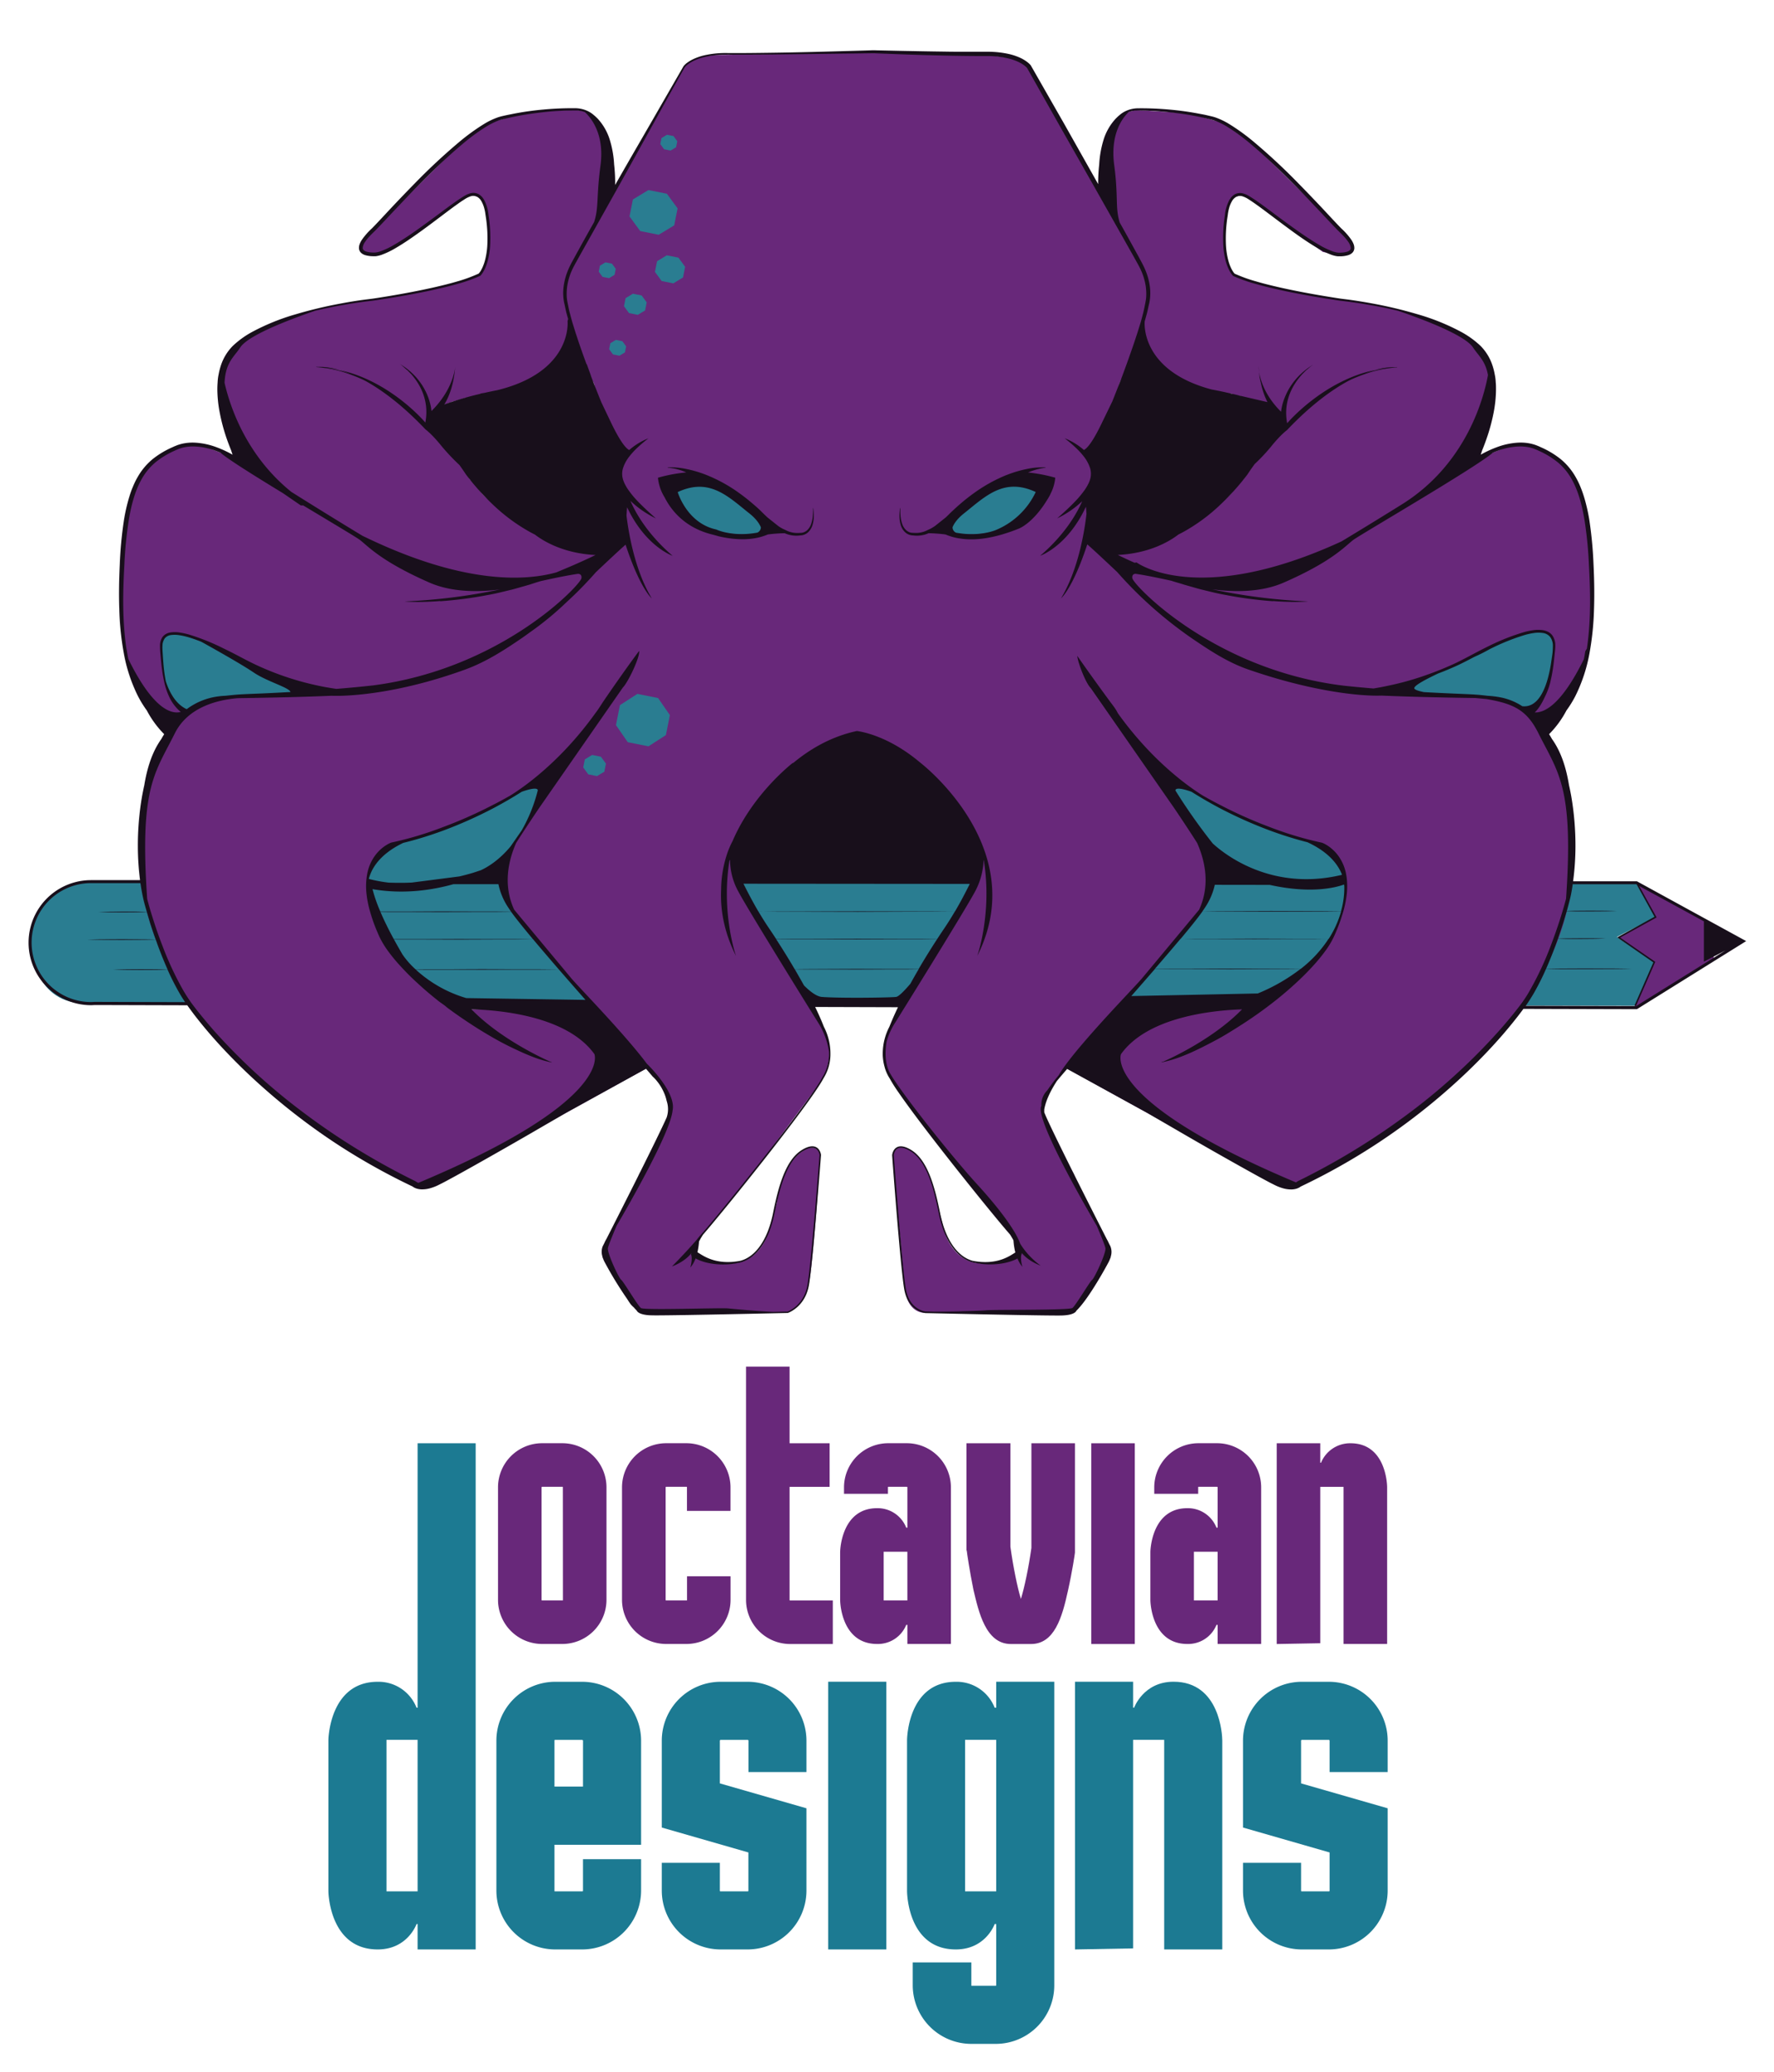 <svg id="color" xmlns="http://www.w3.org/2000/svg" viewBox="0 0 1156.66 1349.92"><defs><style>.cls-1{fill:#2a7d91;}.cls-2{fill:#68287a;}.cls-3{fill:#1c7a92;}.cls-4{fill:#180f1b;}</style></defs><path class="cls-1" d="M1067.05,575.23,55.29,574.66s-32.69,3.79-35.65,39.53c0,0,1.38,39.07,34.38,39.37l1012.12,1.79,12.44-28.47-24.34-16.43,25.17-12.88Z"/><path class="cls-2" d="M1006.57,478.92c17.09-17.78,32.15-36.47,31.56-99S1024,308.54,1024,308.54s-10.61-11-19.33-15.35c-8.27-4.1-20.29-2.56-20.29-2.56l-22.07,8.46c11.65-35.65,16.64-51.88-2.5-74.85s-94.6-30-110.25-32.72-38.86-9.61-38.86-9.61l-6.92-3.33c-11.57-15.7-1.57-49.2-1.57-49.2l8-2.66,25.3,17.8,27,19.64,12.65,2.43,6-2.61V159l-10.17-11.82L817.33,94.15,797.06,80l-22-6.21-34.43-2.1-6,1.5-7.92,6.24L722.05,87l-5.46,37L672,45.8l-6.69-6.1c-14.93-6.82-103.94-5.61-103.94-5.61v.44l-5.83.09v-.53s-59.38,1.32-89.25,1.72c-.42-.41-2.15.37-3,.4-11.86.34-17.15,7.68-17.15,7.68L427.92,76l-.55,1-17.24,30.18-9.77,16.78-5.45-37-4.59-8.63-7.84-5.53-7.11-1.22-13,.39L339.92,74l-20,5.91-20.27,14.2L246,147.22,235.86,159V164l6,2.61,12.63-3.43,27-18.64,25.3-17.8,8,2.66s10,33.5-1.57,49.2l-6.93,3.33s-23.21,6.88-38.86,9.61-91.11,9.75-110.25,32.72-14.14,39.2-2.49,74.85l-22.07-8.46s-12.26-2-20.29,2.56c-8.2,4.62-18.92,14.28-18.92,14.28s-14,10-14.55,72.48,14.48,81.19,31.56,99c0,0-25,18.37-18.06,95.14,7.6,83.6,105.78,169.8,179.55,198.79,0,0,9.92-.48,24.58-8s125-68.89,125-68.89l10.21,11.11,5.23,11.28s2.95,8.09-4,18.93-37.05,73.06-37.05,73.06-5,4.79,1.17,13S415.53,854,415.53,854l15.32,1.45,77.87-.1s14.31,1.22,18.43-17.72c3.47-15.93,7.58-84.73,7.58-84.73s-1.33-10.08-12.48-2.1c-12.63,9-15.92,33.32-15.92,33.32L501,802.74s-7.13,28.42-36.88,18.33L453,817.77l-.69-6.08,40.89-50.39,41.57-55.77s10.95-15.6,3.34-32.78-57.43-100.1-57.43-100.1-7.5-13.34-3.5-20.82,38-66.58,78.42-69.55V482a43,43,0,0,1,5.83-.22v.53c40.39,3,74.43,62.08,78.43,69.55s-3.51,20.82-3.51,20.82-49.82,82.92-57.43,100.1,3.34,32.78,3.34,32.78l41.57,55.77,40.9,50.39-.7,6.08-11.17,3.3c-29.74,10.09-36.88-18.33-36.88-18.33l-4.89-18.63s-4-25.05-15.89-33.6c-11.18-8.06-12.94,2.43-12.94,2.43s5.94,71.2,7.89,87.39,13.44,15.06,13.44,15.06l82.56.1L701.43,854S713.8,831.59,720,823.36s1.18-13,1.18-13-30.07-62.22-37.06-73.06-3.75-20.7-3.75-20.7l14.34-21s111.12,61.72,125.78,69.24,24.58,8,24.58,8c96.91-47.82,173.3-122,179.55-198.79S1006.57,478.92,1006.57,478.92ZM381.67,656.1a47.93,47.93,0,0,1-5.67.77,5.92,5.92,0,0,1-.84,0,99.31,99.31,0,0,1-14.82-.43,164,164,0,0,0-21.49-.53c-14.91.68-30.38,3.06-45.23.63a3.47,3.47,0,0,1-2.63-2.77c-5.23-2.32-9.84-5.91-14.17-9.61a3.28,3.28,0,0,1-1.06-2.13c-1.15-.84-2.3-1.68-3.4-2.58a110.52,110.52,0,0,1-17-17.35c-10.09-12.86-15.81-28.36-15.41-45,.07-3.12,1.82-4.1,4-3.23,3.48-.48,6.48.45,9.9,1,5.61,1,11.4.67,17.07.35,12.77-.74,25.2-1.85,38-2,5.14-4,16.53-2.9,17.78,5.88,1.81,1.12,2.31,4.41,2.95,7.18C331.2,593.8,340.41,602,345.06,608l.47.63c1.68.07,2.52,1.61,3.69,3.41,1.37,2.1,3.5,3.52,4.61,5.8.94.64,3.15,2,3.64,3.34,1.69,4.5,5.27,8.48,8.56,11.88,4.51,4.66,8.86,9.48,13.52,14a5.88,5.88,0,0,1,1.17,1.61C384.7,648.94,386.1,655.21,381.67,656.1Zm25.22-316.58a15.45,15.45,0,0,0,.61,1.73,5,5,0,0,1,.25,1.8,1.19,1.19,0,0,1-.33.85,14.74,14.74,0,0,1,1,3.57,1.29,1.29,0,0,1-1.28,1.27.79.79,0,0,1-.22-.05,8.59,8.59,0,0,1-2.55,5.4c-2.45,2.38-5.89,3.67-9.13,4.49-6.09,1.56-13.6,2.38-19.74.53-3.69-1.12-7-3.39-10.32-5.52a3.86,3.86,0,0,1-4.42-.44c-.95-.79-1.93-1.52-2.94-2.22a1.52,1.52,0,0,1-.78-.13c-2.48-1.16-4.85-2.56-7.34-3.71a57.76,57.76,0,0,1-7.13-3.77,1.24,1.24,0,0,1-.59-1.06c-1.87-1-3.71-2-5.5-3.08A53.66,53.66,0,0,1,325.63,330a8,8,0,0,1-3.2-2.08,1.28,1.28,0,0,1-.15-.25,3.32,3.32,0,0,1-1.55-.49A32.65,32.65,0,0,1,311.05,317c-.73-1.12-1.42-2.26-2.11-3.39a4,4,0,0,1-3.34-2.74c-.05-.15-.08-.22-.09-.25v0l-.42-.85c-.28-.52-.58-1-.9-1.52s-.74-1.12-1.14-1.67l-.61-.83-.2-.25c-1.65-2.12-3.49-4.14-4.94-6.41-1.21-1.89-2.21-3.91-3.35-5.84l-.11-.16a3.93,3.93,0,0,1-1.93-1,27.35,27.35,0,0,1-4.17-5.45,8.78,8.78,0,0,1-1.63-1.7c-.66-.75-1.61-1.23-2.05-2.18a1.72,1.72,0,0,1-.15-.57,10.1,10.1,0,0,1-2.64-3l-.21,0a1.31,1.31,0,0,1-1.27-1.27,11.29,11.29,0,0,1,.45-4,6,6,0,0,1,1.75-3.16c.95-.74,1.47-1.92,2.29-2.79a15.83,15.83,0,0,1,1.32-1.27c.18-.16.37-.31.55-.48l.22-.23s.09-.19.05-.06a1.43,1.43,0,0,1,.13-.28,1.39,1.39,0,0,1,.17-.67,1.35,1.35,0,0,1,.76-.59c.67-.17,1.36-.27,2-.5a2.7,2.7,0,0,0,.44-.24l0,0a1.25,1.25,0,0,1,.73-.26,17.27,17.27,0,0,1,3.06-1.05,1.28,1.28,0,0,1,.58-.38c1.47-.45,3-.85,4.45-1.23s2.95-.92,4.43-1.35a17.4,17.4,0,0,1,2-.36c.8-.13,1.57-.41,2.36-.58s1.3-.24,2-.31a3.32,3.32,0,0,0,1.49-.41,1,1,0,0,1,1.16-.1,3.67,3.67,0,0,1,1.73-1.09,4.06,4.06,0,0,1,2.21.06l.06,0c3.7-.8,7.46-1.21,11.2-1.79,5-1.15,10.09-1.94,15.18-2.65,12.11-1.69,24.4-3,35.88-7.47a3.24,3.24,0,0,1,2.79.32,5.11,5.11,0,0,1,1.71-.17,2.48,2.48,0,0,1,1.65,1.09,11.09,11.09,0,0,0,.81,1.21,16.05,16.05,0,0,1,1.24,1.49,10,10,0,0,1,1.2,3.67c.26,1.29.38,2.61.65,3.9a4,4,0,0,1,.24.64c0,.16.1.3.14.46a3.89,3.89,0,0,1,.34.36,13.14,13.14,0,0,1,1.92,4.84c.09.45.17.91.24,1.36,1.84,4,4,7.8,5.47,11.93,2.29,6.47,6.13,12.17,8.51,18.61a1.84,1.84,0,0,1,.05.25,3.56,3.56,0,0,1-.6,4.31,8.06,8.06,0,0,0-.58,2.57,31,31,0,0,0,.25,5.53,46.51,46.51,0,0,0,2.3,10.15,27,27,0,0,1,1.42,13c-.32,2.3,0,4.69-.84,6.85a12.6,12.6,0,0,0-.54,2C406.81,339.21,406.84,339.36,406.89,339.52Zm305.7,14.57c-3.08-3-2.83-7-2.36-11a12,12,0,0,0-.58-6c-.8-2.16-.08-5.62-.41-7.93a22.72,22.72,0,0,1,1-11.93,47.69,47.69,0,0,0,2.3-10.15,31,31,0,0,0,.25-5.53,8,8,0,0,0-.59-2.57,3.58,3.58,0,0,1-.6-4.31,1.83,1.83,0,0,1,.06-.25c2.37-6.44,6.22-12.14,8.51-18.61,1.46-4.13,3.63-8,5.47-11.93.06-.45.14-.91.24-1.36a12.81,12.81,0,0,1,1.92-4.84,3.89,3.89,0,0,1,.34-.36c0-.16.1-.3.14-.46.29-1.11-.18-2.51.59-2.93.67-3.06,1.8-7.08,4.07-9.41.28-.3,2-.86,2.18-.07,1-.92,2.19-.23,3.44.26,11.48,4.5,23.77,5.78,35.89,7.47,6.13.85,12.37,1.53,18.36,3.12,2.28.61,4.41.26,6.69.82.21-.19.44,1,.67.84a3.89,3.89,0,0,1,2.93-.38,3.8,3.8,0,0,1,1.86,1.23l0-.05c.24.3.79-.21,1.08,0,.63.09,1.31.1,1.94.19,1,.05,1.74.67,2.73.91l.67.1a2.69,2.69,0,0,1,.85.3c2.07.61,3.06.5,5.69,1.32s6,1.56,8.75,2.93h.18a1.27,1.27,0,0,1,.79.28l.47.12a4.35,4.35,0,0,1,.76.28l.29.1a1.34,1.34,0,0,1,.76.58s0,.05,0,.07l.14.1a26.15,26.15,0,0,1,2.58,3.16,33.15,33.15,0,0,0,2.56,3.12,4.41,4.41,0,0,1,1.29,1.77,17.09,17.09,0,0,1,.35,1.87,5.12,5.12,0,0,1,.05,1.87,1.23,1.23,0,0,1,.09,1.72.82.82,0,0,1-.05.17,1.32,1.32,0,0,1-1.48.92l-.06.08a.64.64,0,0,0,0,.07,20.35,20.35,0,0,1-3,3.45c-1.15,1.1-2.12,2.36-3.2,3.53l-.1.07a26.08,26.08,0,0,1-4,5.2,4.11,4.11,0,0,1-1.07.72l-.12.26a2.83,2.83,0,0,1-.32.45l-.18.17a3.79,3.79,0,0,1-.45.34c-.16.1-.32.18-.49.27-.91,1.61-1.76,3.25-2.76,4.8-1.45,2.27-3.28,4.29-4.94,6.41l-.2.25-.61.83c-.39.55-.78,1.1-1.14,1.67s-.62,1-.89,1.52c-.15.28-.29.57-.42.85l0,0s0,.1-.09.25a4,4,0,0,1-3.33,2.74c-.69,1.13-1.39,2.27-2.11,3.39a32.76,32.76,0,0,1-9.68,10.17,3.47,3.47,0,0,1-2.68.41c-3.89,4.34-8,8.45-13.07,11.57-1,.6-2,1.17-2.94,1.72a1.11,1.11,0,0,1-.19,1.49c-1.64,1.52-3.61,1.54-5.57,2.35s-3.59,2.18-5.54,3a30.14,30.14,0,0,0-3,1.34,29.32,29.32,0,0,1-2.8,1.55,11.34,11.34,0,0,1-1.64.56c-.88.62-1.74,1.27-2.58,2a3.85,3.85,0,0,1-4.41.44c-3.3,2.13-6.63,4.4-10.33,5.52-6.13,1.85-13.64,1-19.73-.53C718.49,357.76,715,356.47,712.59,354.09Zm149,268.06a110.08,110.08,0,0,1-17,17.35c-1.1.9-2.24,1.74-3.4,2.58a3.28,3.28,0,0,1-1.06,2.13c-4.33,3.7-8.93,7.29-14.16,9.61-.32,1.33-1.4,1.23-2.77,1.45-14.84,2.43-30.19,1.37-45.1.69a164,164,0,0,0-21.49.53c-5,.43-9.91-.42-14.83-.73a5.92,5.92,0,0,1-.84,0c-1.9-.15-3.77.77-5.66.39-4.42-.89-3-7.16,1-7.4a5.88,5.88,0,0,1,1.17-1.61c4.67-4.52,9-9.34,13.53-14,3.29-3.4,7.17-7.7,8.86-12.2.49-1.3,3.39-2.59,4.33-3.23a45.55,45.55,0,0,1,3.61-5.59c1.17-1.8,3-4.62,4.64-4.69l.46-.63c4.66-6,12.92-13,14.49-20.4.65-2.77,1.29-7.4,3.1-8.51,1.25-8.79,12.49-8.52,17.64-4.55,12.78.17,25.21,1.28,38,2,5.68.32,11.47.61,17.07-.35,3.43-.58,6.43-1.51,9.91-1,2.22-.87,4.6-.47,4.67,2.65C878.07,593.22,871.73,609.29,861.63,622.15Z"/><polygon class="cls-2" points="1067.05 575.23 1117.32 602.7 1117.32 625.21 1065 657.31 1078.58 626.88 1055.41 610.77 1079.41 597.57 1067.05 575.23"/><path class="cls-2" d="M395.43,969v73.51a28.78,28.78,0,0,1-28.64,28.65H353.35a28.77,28.77,0,0,1-28.64-28.65V969a28.77,28.77,0,0,1,28.64-28.64h13.44A28.77,28.77,0,0,1,395.43,969ZM367,969a.24.24,0,0,0-.25-.25H353.35l-.25.25v73.51a.25.25,0,0,0,.25.26h13.44c.25,0,.25,0,.25-.26Z"/><path class="cls-2" d="M476.29,969v15.46H447.9V969a.25.25,0,0,0-.26-.25H434.21L434,969v73.51a.25.25,0,0,0,.25.26h13.43c.26,0,.26,0,.26-.26v-15.46h28.39v15.46a28.78,28.78,0,0,1-28.65,28.65H434.21a28.78,28.78,0,0,1-28.65-28.65V969a28.77,28.77,0,0,1,28.65-28.64h13.43A28.77,28.77,0,0,1,476.29,969Z"/><path class="cls-2" d="M515.07,1042.8H543v28.39H515.07a28.78,28.78,0,0,1-28.65-28.65V890.45h28.39v49.94h26.11v28.39H514.81v73.76A.25.25,0,0,0,515.07,1042.8Z"/><path class="cls-2" d="M620,969v102.16H591.62v-12.42h-.76a19.9,19.9,0,0,1-19,12.42c-22.82,0-24.08-26.11-24.08-28.65v-31.18c0-2.28,1.26-28.64,24.08-28.64a20,20,0,0,1,19,12.67h.76V969l-.25-.25H579.2a.24.24,0,0,0-.25.25v4.31H550.3V969a28.83,28.83,0,0,1,28.9-28.64h12.17A28.77,28.77,0,0,1,620,969Zm-28.39,42.08H576.16v31.69h15.46Z"/><path class="cls-2" d="M672.48,940.39h28.39v71.23c0,.5-1.77,12.42-4.56,24.84-3.8,17.49-8.87,34.73-24.08,34.73H659.05c-16.48,0-21-21.3-24.34-35.24-2.53-12.42-4.31-24.59-4.31-25.09l-.25-1V940.39h28.64v67.42c1.78,12.93,4.57,26.62,6.85,34,2.28-7.35,5.07-20.53,6.84-33.21Z"/><path class="cls-2" d="M711.51,940.39H739.9v130.8H711.51Z"/><path class="cls-2" d="M822.29,969v102.16H793.9v-12.42h-.76a19.9,19.9,0,0,1-19,12.42c-22.81,0-24.08-26.11-24.08-28.65v-31.18c0-2.28,1.27-28.64,24.08-28.64a20,20,0,0,1,19,12.67h.76V969l-.26-.25H781.48a.25.25,0,0,0-.26.25v4.31H752.58V969a28.82,28.82,0,0,1,28.9-28.64h12.16A28.77,28.77,0,0,1,822.29,969Zm-28.39,42.08H778.43v31.69H793.9Z"/><path class="cls-2" d="M904.42,969v102.16H876V968.78H860.82v101.9l-28.39.51V940.39h28.39v12.67h.5a20.49,20.49,0,0,1,19.27-12.67C903.4,940.39,904.42,966.75,904.42,969Z"/><polyline class="cls-2" points="855.37 767.26 843.55 772.97 833.16 771.74 700.5 695.33"/><path class="cls-1" d="M221.76,450.43s-37.35-7.59-52.52-14.43-42.13-22.42-58.71-23.64c0,0-5.43,2.65-5.13,10.69s1.63,19.64,4,26.11,4.31,12.73,11.45,16.15l10.87-6.84s14.58-4.92,36.16-4.77S221.76,450.43,221.76,450.43Z"/><path class="cls-1" d="M355,518.9l-23.52,35.46L320,572.31l-33.79,3.26s-37.53,5-46.8-.73c0,0,1.88-21.24,17.24-25.16,10.57-2.7,62.41-17.24,102.68-49.14Z"/><path class="cls-1" d="M895.91,449.23s37.66-8.35,53.16-15.2,32.13-21.78,56-22.71c0,0,8.66,2.17,8.35,10.21s-1.15,18.26-3.59,24.73-5.13,14.78-12.43,18.21L987.05,458s-14.83-5.49-36.86-5.34S895.91,449.23,895.91,449.23Z"/><path class="cls-1" d="M761.47,518.9,785,554.36l11.54,17.95,33.78,3.26s38.1,2.76,47.37-2.93c0,0-3.44-19.34-16.07-22.75-10.53-2.84-64.14-17.45-104.41-49.35Z"/><path class="cls-1" d="M434.25,314.89s14.11,41.34,64.43,31.84l4.94-3.63S470.36,305.62,434.25,314.89Z"/><path class="cls-1" d="M682.94,314.89s-14.12,41.34-64.44,31.84l-4.94-3.63S646.82,305.62,682.94,314.89Z"/><polygon class="cls-1" points="434.82 126.25 422.76 123.84 412.66 129.96 410.45 141.03 417.43 150.55 429.49 152.96 439.59 146.84 441.8 135.77 434.82 126.25"/><polygon class="cls-1" points="442.33 167.87 434.75 166.36 428.42 170.2 427.03 177.15 431.41 183.13 438.98 184.64 445.32 180.8 446.71 173.85 442.33 167.87"/><polygon class="cls-1" points="391.79 493.05 386.08 491.91 381.3 494.8 380.26 500.04 383.56 504.55 389.26 505.68 394.04 502.79 395.08 497.55 391.79 493.05"/><polygon class="cls-1" points="418.36 192.52 412.65 191.38 407.88 194.27 406.84 199.51 410.13 204.01 415.84 205.15 420.62 202.26 421.66 197.02 418.36 192.52"/><polygon class="cls-1" points="429.06 454.81 415.58 452.12 404.21 459.44 401.61 472.47 409.3 483.59 422.79 486.28 434.16 478.97 436.76 465.93 429.06 454.81"/><polygon class="cls-1" points="399 171.79 394.74 170.94 391.17 173.11 390.39 177.02 392.85 180.39 397.12 181.24 400.69 179.08 401.47 175.16 399 171.79"/><polygon class="cls-1" points="439.14 88.66 434.87 87.81 431.3 89.97 430.52 93.88 432.99 97.25 437.25 98.1 440.82 95.94 441.6 92.03 439.14 88.66"/><polygon class="cls-1" points="405.79 222.32 401.52 221.47 397.95 223.64 397.17 227.55 399.64 230.92 403.9 231.77 407.47 229.6 408.25 225.69 405.79 222.32"/><path class="cls-3" d="M272.27,940.39h37.87V1270.2H272.27v-16.57h-.68s-5.74,16.57-25.35,16.57c-30.43,0-32.12-34.82-32.12-38.2v-98c0-3,1.69-38.2,32.12-38.2a26.61,26.61,0,0,1,25.35,16.9h.68Zm0,193.23H252v98.72h20.28Z"/><path class="cls-3" d="M418,1134v68H361.52V1232c0,.34,0,.34.33.34h17.58c.34,0,.68,0,.68-.34v-20.62H418V1232a38.46,38.46,0,0,1-38.55,38.2H361.85a38.38,38.38,0,0,1-38.2-38.2v-98a38.38,38.38,0,0,1,38.2-38.2h17.58A38.46,38.46,0,0,1,418,1134Zm-37.87,0a1.19,1.19,0,0,0-.68-.34H361.85a.33.33,0,0,0-.33.34v30.09h18.59Z"/><path class="cls-3" d="M525.81,1134v20.62H488V1134l-.34-.34H469.69l-.34.34V1162l56.46,16.23V1232a38.38,38.38,0,0,1-38.2,38.2H469.69a38.38,38.38,0,0,1-38.2-38.2v-18.26h37.86V1232a.33.33,0,0,0,.34.34h17.92a.33.33,0,0,0,.34-.34v-25l-56.46-16.23V1134a38.38,38.38,0,0,1,38.2-38.2h17.92A38.38,38.38,0,0,1,525.81,1134Z"/><path class="cls-3" d="M540,1095.76h37.87V1270.2H540Z"/><path class="cls-3" d="M649.53,1095.76H687.4v197.77a38.16,38.16,0,0,1-38.2,38.2H633.64a38.23,38.23,0,0,1-38.53-38.2v-14.88h38.2v14.88c0,.34,0,.34.33.34H649.2a.33.33,0,0,0,.33-.34v-39.9h-1s-5.75,16.57-25.35,16.57c-30.43,0-31.78-34.82-31.78-38.2v-98c0-3,1.35-38.2,31.78-38.2a26.62,26.62,0,0,1,25.35,16.9h1Zm0,37.86H629.25v98.72h20.28Z"/><path class="cls-3" d="M796.93,1134V1270.2H759.06V1133.62H738.78v135.9l-37.86.68V1095.76h37.86v16.9h.68s6.08-16.9,25.69-16.9C795.58,1095.76,796.93,1130.92,796.93,1134Z"/><path class="cls-3" d="M904.77,1134v20.62H866.9V1134l-.33-.34H848.65l-.34.34V1162l56.46,16.23V1232a38.38,38.38,0,0,1-38.2,38.2H848.65a38.38,38.38,0,0,1-38.2-38.2v-18.26h37.86V1232a.33.33,0,0,0,.34.34h17.92a.33.33,0,0,0,.33-.34v-25l-56.45-16.23V1134a38.38,38.38,0,0,1,38.2-38.2h17.92A38.38,38.38,0,0,1,904.77,1134Z"/><polygon class="cls-4" points="473.46 558.23 473.46 558.23 473.46 558.23 473.46 558.23"/><path class="cls-4" d="M530.08,331.1a44.5,44.5,0,0,1-.15,5.3,21.48,21.48,0,0,1-1.09,5.08,9.63,9.63,0,0,1-2.71,4.13,7.39,7.39,0,0,1-2.06,1.21,5.87,5.87,0,0,1-2.24.38h-.19a16.64,16.64,0,0,1-8.17-1.21l-3.4-1.61c-.89-.5-1.76-1-2.61-1.61l-7-5.57c-1.49-1.36-2.92-2.77-4.37-4.22s-3.06-2.86-4.65-4.21a124,124,0,0,0-9.81-7.74,99.22,99.22,0,0,0-21.92-11.9,78.11,78.11,0,0,0-12-3.5,50.16,50.16,0,0,0-12.4-1.11l0,.2a36.84,36.84,0,0,1,12.16,3.09,99.64,99.64,0,0,0-18.49,3.47,29.91,29.91,0,0,0,4.38,12.82c4.58,9,13.75,20.12,31.74,24.35,1.29.36,2.57.73,3.86,1.07a71.43,71.43,0,0,0,13.11,1.79,46.9,46.9,0,0,0,13.19-1.25,40.88,40.88,0,0,0,5.37-1.82,97.26,97.26,0,0,1,11-.81,18.8,18.8,0,0,0,10.19,1.43h-.18a7.47,7.47,0,0,0,2.95-.59,7.87,7.87,0,0,0,2.45-1.6,10.87,10.87,0,0,0,2.8-4.86,19.1,19.1,0,0,0,.74-5.39,35.28,35.28,0,0,0-.36-5.35Zm-36.3,15.95C477.35,350.06,467,345,467,345c-19.17-4.07-25.13-24.37-25.13-24.37,20.43-9.52,32.5,2.52,46.21,13.49h0l.2.14,1.21,1c1.88,1.57,5.12,4.66,6.61,8.34A3.86,3.86,0,0,1,493.78,347.05Z"/><path class="cls-4" d="M685.38,320.87l.06-.11,0,0a28.55,28.55,0,0,0,2.6-9.49,100.77,100.77,0,0,0-17.76-3.41,44.7,44.7,0,0,1,11.44-3.15,60.63,60.63,0,0,0-6.08.32,39.9,39.9,0,0,1,6.08-.32l0-.2a50.16,50.16,0,0,0-12.4,1.11,77.78,77.78,0,0,0-12,3.5l-1,.38c-.51.19-.79.31-.79.31h0A101,101,0,0,0,635.43,321a124,124,0,0,0-9.81,7.74c-1.59,1.35-3.11,2.79-4.65,4.21s-2.88,2.86-4.37,4.22l-7,5.57c-.85.57-1.72,1.11-2.61,1.61l-3.4,1.61a16.67,16.67,0,0,1-8.17,1.21h-.19a5.92,5.92,0,0,1-2.25-.38,7.48,7.48,0,0,1-2-1.21,9.54,9.54,0,0,1-2.71-4.13,21,21,0,0,1-1.09-5.08,42.49,42.49,0,0,1-.15-5.3h-.2a35.28,35.28,0,0,0-.37,5.35,19.11,19.11,0,0,0,.75,5.39,10.69,10.69,0,0,0,2.8,4.86,7.82,7.82,0,0,0,2.44,1.6,7.52,7.52,0,0,0,3,.59h-.18a18.8,18.8,0,0,0,10.19-1.43,97.26,97.26,0,0,1,11,.81,40.75,40.75,0,0,0,5.36,1.82,41.29,41.29,0,0,0,4.49.86c8.08,1.24,20.4.6,38-6.51,0,0,9.18-3.34,18.7-19.12A33.13,33.13,0,0,0,685.38,320.87ZM650.12,345s-10.37,5.09-26.8,2.08a3.86,3.86,0,0,1-2.26-3.53c1.48-3.68,4.73-6.77,6.6-8.34l1.22-1,.2-.14h0c13.72-11,25.79-23,46.22-13.49A49.7,49.7,0,0,1,650.12,345Z"/><path class="cls-4" d="M1012.48,420.61l-.3,4.22C1012.42,422.24,1012.48,420.61,1012.48,420.61Z"/><path class="cls-4" d="M296.76,239.22c.06-.54.07-.84.07-.84C296.81,238.66,296.78,238.93,296.76,239.22Z"/><path class="cls-4" d="M821,242.37c-.14-1.2-.26-2.42-.36-3.71A22.05,22.05,0,0,0,821,242.37Z"/><path class="cls-4" d="M1067.3,574.23l-41.42,0h0a1.3,1.3,0,0,0-.21,0,174,174,0,0,0,1.54-22.45,189.74,189.74,0,0,0-2.77-33.14c-.43-2.36-.91-4.72-1.44-7.06-1.76-10.76-4.9-21.31-11-29.93l-.12-.16c-.59-1.06-1.21-2.1-1.85-3.13a64.23,64.23,0,0,0,11.32-15.46,70.58,70.58,0,0,0,5.76-9.3,104.09,104.09,0,0,0,9.2-27.7,186.44,186.44,0,0,0,3-29c.33-9.72.15-19.45-.32-29.14a263.84,263.84,0,0,0-2.75-29.07,118.83,118.83,0,0,0-3.26-14.34c-.72-2.35-1.51-4.69-2.47-7a51.7,51.7,0,0,0-3.27-6.69,41.82,41.82,0,0,0-9.61-11.46,57.69,57.69,0,0,0-12.69-7.67l-1.67-.76-1.76-.71a29.5,29.5,0,0,0-3.67-1.05,31.25,31.25,0,0,0-7.52-.62,47.16,47.16,0,0,0-14.53,3.05,70.56,70.56,0,0,0-10.35,4.82l1-3q1.88-4.58,3.44-9.27a121.25,121.25,0,0,0,3.92-14.86,81.08,81.08,0,0,0,1.6-15.3c0-1.57,0-3.14-.17-4.71a30.21,30.21,0,0,0-.64-5.11,42.46,42.46,0,0,0-1.34-5.42,32.52,32.52,0,0,0-7.9-13.19,59.68,59.68,0,0,0-12.49-9.05,143.82,143.82,0,0,0-28.5-11.56,284.82,284.82,0,0,0-29.93-7.12q-7.56-1.39-15.19-2.44l-3.82-.48c-1.27-.13-2.51-.35-3.78-.53L864.08,193c-10.08-1.68-20.14-3.56-30.11-5.82-5-1.13-9.94-2.36-14.83-3.78A98.36,98.36,0,0,1,805,178.32a10.29,10.29,0,0,1-1.29-1.72,18.57,18.57,0,0,1-1.13-2.11,29.84,29.84,0,0,1-1.65-4.56,48.19,48.19,0,0,1-1.56-9.66,91.87,91.87,0,0,1,1.08-19.71c.05-.41.12-.82.17-1.24s.12-.79.19-1.18c.14-.79.32-1.58.53-2.36a19,19,0,0,1,1.74-4.4,7.7,7.7,0,0,1,3-3.17,5.46,5.46,0,0,1,4.14-.25,16.83,16.83,0,0,1,4.19,2.11c1.39.87,2.75,1.81,4.1,2.76,2.7,1.91,5.36,3.89,8,5.88,5.32,4,10.62,8,16,11.92s10.89,7.73,16.71,11.12a54.17,54.17,0,0,0,9.21,4.39,21,21,0,0,0,2.57.68c.44.08.9.14,1.36.18l.71,0h.65a18.42,18.42,0,0,0,5.28-.73,7.05,7.05,0,0,0,2.64-1.47,4.49,4.49,0,0,0,1.39-3,7.12,7.12,0,0,0-.56-2.95,14.93,14.93,0,0,0-1.26-2.42,44.47,44.47,0,0,0-6.76-7.68c-4.6-4.71-9.09-9.67-13.66-14.5s-9.19-9.65-13.87-14.4a393.7,393.7,0,0,0-29.28-27.29,136.79,136.79,0,0,0-16.29-11.8,46.74,46.74,0,0,0-9.23-4.36c-1.68-.53-3.29-.83-4.92-1.23s-3.28-.69-4.92-1a189.87,189.87,0,0,0-19.85-2.77,199.63,199.63,0,0,0-20-.84h.07a19.34,19.34,0,0,0-8.23,1.67,17.66,17.66,0,0,0-3.61,2.17l-1.59,1.33-1.49,1.44a35.79,35.79,0,0,0-8.13,14.17,66.86,66.86,0,0,0-2.77,15.9,106.85,106.85,0,0,0-.67,12.74l-.87-1.55L693.78,80.55,672.21,42.83l0-.07,0,0a8.89,8.89,0,0,0-.73-.85c-.24-.26-.49-.46-.73-.7a17.54,17.54,0,0,0-1.53-1.2A24.56,24.56,0,0,0,665.89,38a37.34,37.34,0,0,0-7-2.55,62.61,62.61,0,0,0-14.5-1.73c-2.45,0-4.8,0-7.18,0l-7.14,0c-4.76,0-9.53,0-14.29-.1-9.54-.11-19.07-.31-28.6-.49l-14.3-.31c-1.21,0-2.35-.07-3.61-.08l-3.59.12-7.15.21c-19.07.54-38.14,1.09-57.21,1.33-9.54.13-19.06.25-28.62.15a62.16,62.16,0,0,0-14.29,1.69,37,37,0,0,0-6.81,2.48,23.75,23.75,0,0,0-3.15,1.87,12.94,12.94,0,0,0-2.78,2.53h0v0L423.91,80.88c-7.24,12.55-14.53,25.06-21.7,37.65-.38.66-.76,1.32-1.13,2a107.67,107.67,0,0,0-.66-13.33,66.77,66.77,0,0,0-2.77-15.9,35.79,35.79,0,0,0-8.13-14.17L388,75.68l-1.59-1.33a17.66,17.66,0,0,0-3.61-2.17,19.41,19.41,0,0,0-8.23-1.67h.07a199.63,199.63,0,0,0-20,.84,190.42,190.42,0,0,0-19.86,2.77c-1.63.35-3.28.64-4.91,1s-3.24.7-4.92,1.23a46.74,46.74,0,0,0-9.23,4.36,136.9,136.9,0,0,0-16.3,11.8,395.68,395.68,0,0,0-29.28,27.29q-7,7.13-13.86,14.4c-4.57,4.83-9.07,9.79-13.66,14.5a44.47,44.47,0,0,0-6.76,7.68,14.18,14.18,0,0,0-1.26,2.42,7.12,7.12,0,0,0-.56,2.95,4.49,4.49,0,0,0,1.39,3,7,7,0,0,0,2.63,1.47,18.53,18.53,0,0,0,5.29.73H244l.71,0c.47,0,.92-.1,1.37-.18a21,21,0,0,0,2.57-.68,54.53,54.53,0,0,0,9.21-4.39c5.82-3.39,11.29-7.22,16.71-11.12s10.71-7.93,16-11.92c2.66-2,5.33-4,8-5.88,1.35-1,2.71-1.89,4.09-2.76a17.06,17.06,0,0,1,4.2-2.11,5.46,5.46,0,0,1,4.14.25,7.76,7.76,0,0,1,3,3.17,19.4,19.4,0,0,1,1.74,4.4c.21.78.39,1.57.53,2.36.07.39.13.79.18,1.18s.12.83.18,1.24a91.87,91.87,0,0,1,1.08,19.71,48.91,48.91,0,0,1-1.56,9.66,29.84,29.84,0,0,1-1.65,4.56,22.4,22.4,0,0,1-1.13,2.11,10.86,10.86,0,0,1-1.29,1.72A98.79,98.79,0,0,1,298,183.41c-4.89,1.42-9.85,2.65-14.83,3.78-10,2.26-20,4.14-30.12,5.82l-7.57,1.21c-1.28.18-2.51.4-3.78.53l-3.82.48q-7.64,1-15.19,2.44a284.22,284.22,0,0,0-29.93,7.12,143.82,143.82,0,0,0-28.5,11.56,59.68,59.68,0,0,0-12.49,9.05,32.41,32.41,0,0,0-7.9,13.19,42.46,42.46,0,0,0-1.34,5.42,30.21,30.21,0,0,0-.64,5.11q-.18,2.35-.18,4.71a81.92,81.92,0,0,0,1.61,15.3A119.47,119.47,0,0,0,147.2,284q1.56,4.69,3.44,9.27l1,3a70.56,70.56,0,0,0-10.35-4.82,47.16,47.16,0,0,0-14.53-3.05,31.21,31.21,0,0,0-7.52.62,29,29,0,0,0-3.67,1.05l-1.77.71-1.67.76a57.92,57.92,0,0,0-12.69,7.67,42,42,0,0,0-9.6,11.46,50.44,50.44,0,0,0-3.27,6.69c-1,2.29-1.75,4.63-2.47,7a118.83,118.83,0,0,0-3.26,14.34,261.43,261.43,0,0,0-2.75,29.07c-.47,9.69-.66,19.42-.32,29.14a186.44,186.44,0,0,0,3,29,103.74,103.74,0,0,0,9.2,27.7,71.58,71.58,0,0,0,5.75,9.3,64.53,64.53,0,0,0,11.33,15.46c-.64,1-1.26,2.07-1.86,3.13l-.11.16c-6.09,8.62-9.22,19.17-11,29.93-.52,2.34-1,4.7-1.43,7.06a188.78,188.78,0,0,0-2.77,33.14,174.75,174.75,0,0,0,1.43,21.68l-31.94,0a40.74,40.74,0,0,0,0,81.48c.8,0,1.59-.06,2.35-.11l.37,0,60,.17h0c1.45,2,2.92,4,4.42,6q5.08,6.6,10.53,12.91C144.26,682.27,152,690.29,160,698A415.28,415.28,0,0,0,269,773.09l.14.11c.13.09.26.19.38.26a6.59,6.59,0,0,0,.76.43,8.6,8.6,0,0,0,1.54.6,12.08,12.08,0,0,0,3.05.47,19.26,19.26,0,0,0,5.73-.78,30.16,30.16,0,0,0,5.17-2c1.59-.81,3.22-1.58,4.74-2.43,6.19-3.28,12.26-6.7,18.35-10.1q18.25-10.25,36.36-20.7l24.11-14,51.88-28.56q2.37,2.74,4.34,5.06a23.06,23.06,0,0,1,2.63,2.78,31.71,31.71,0,0,1,4.48,7.17,27.68,27.68,0,0,1,2,5.91,16.84,16.84,0,0,1,0,10.82c-3.28,7.3-10.26,21.52-17.6,36.22l.51-1.12s-.64,1.31-1.69,3.49c-8.14,16.27-16.48,32.69-20.49,40.56a21.1,21.1,0,0,0-1.34,2.63l-1.1,2.16a9.86,9.86,0,0,0-.21,6.49,5.86,5.86,0,0,0,.16.83l.19.34a18,18,0,0,0,1.37,3.05,243,243,0,0,0,14.33,23.42c1.07,1.69,1.94,3,2.46,3.65a15,15,0,0,0,1.9,1.92c.69.79,1.37,1.52,2,2.15.27.66,1.67,2.77,8.84,3.09.68,0,1.92.05,3.62.05,17.72,0,85.12-1.55,85.87-1.57l.14,0c.11,0,11.25-3.76,13.78-18,2.49-14,7.84-84.14,7.9-84.93,0-.15-.39-3.68-3.19-5.1-2.22-1.13-5.26-.57-9,1.67-10.79,6.4-15.53,23.59-19.06,41.21-3.41,17.08-11.12,28.36-21.2,31.14-16.5,3.17-24.74-3.6-28.12-5.56a45.46,45.46,0,0,0,1.05-7c.79-1.53,1.72-3.1,2.62-4.51,11.53-13,69.45-84.73,78.45-101.69a29.81,29.81,0,0,0,4.59-15.19c0-.45,0-.92,0-1.41A37.91,37.91,0,0,0,537.17,669c-1.58-4.07-3.51-8.41-5.68-12.89l54,.16c-2.14,4.42-4,8.71-5.61,12.73a38,38,0,0,0-4.33,17.21c0,.44,0,.86,0,1.27a32.22,32.22,0,0,0,1.26,7.83v.07h0a25.91,25.91,0,0,0,3.27,7.29,102.2,102.2,0,0,0,5.82,9.2h0c9.48,13.79,27,36.37,42.68,56h0c13.35,16.73,25.37,31.31,30,36.52l.23.36,1.76,3,.22.59a44.86,44.86,0,0,0,1.21,7.75c-3.53,2.12-11.76,8.51-27.88,5.41-10.07-2.78-17.78-14.07-21.19-31.14-3.53-17.62-8.28-34.81-19.06-41.21-3.78-2.24-6.83-2.8-9-1.67-2.8,1.42-3.17,4.95-3.19,5.19,0,.73,5.41,73.42,7.9,87.44,2.54,14.38,13.78,15.46,13.92,15.47.75,0,68.16,1.57,85.87,1.57,1.69,0,2.93,0,3.62-.05,7.17-.32,8.57-2.43,8.83-3.09,8.39-8.1,20.22-30.2,20.71-31.13a18.47,18.47,0,0,0,1.39-3.09l.18-.31a5.84,5.84,0,0,0,.16-.84,9.84,9.84,0,0,0-.22-6.49c0-.07-.42-.83-1.1-2.16a22.33,22.33,0,0,0-1.33-2.62c-4-7.86-12.35-24.28-20.49-40.56l-1.69-3.49.51,1.12c-8.78-17.59-17.06-34.49-19.07-39.66l0-1.91c1.1-6.43,4.82-13.31,8.24-18.54,1.82-2.2,4.08-4.84,6.68-7.85L747.75,725l24.11,14q18.09,10.49,36.35,20.7c6.1,3.4,12.17,6.82,18.36,10.1,1.52.85,3.15,1.62,4.73,2.43a30.81,30.81,0,0,0,5.17,2,19.28,19.28,0,0,0,5.74.78,12.15,12.15,0,0,0,3-.47,8.51,8.51,0,0,0,1.53-.6,5.25,5.25,0,0,0,.76-.43,4.4,4.4,0,0,0,.39-.26l.14-.11a415.07,415.07,0,0,0,109-75.11c8-7.69,15.71-15.71,23-24.14q5.43-6.3,10.53-12.91c.92-1.21,1.82-2.41,2.72-3.63l.09,0,73.91.2,71.23-44.36ZM973.28,295c1.1-.47,2.22-.91,3.35-1.32a44.47,44.47,0,0,1,13.79-2.77,28.44,28.44,0,0,1,6.9.64,25.17,25.17,0,0,1,3.31,1l1.59.66,1.63.75a55,55,0,0,1,12,7.42,39,39,0,0,1,8.85,10.77c4.62,8.21,6.91,17.64,8.47,27.06a263.67,263.67,0,0,1,2.82,28.72c1,18.23,1.35,36.61-1.32,54.64l-1.07,1.82q-.39,2.64-.93,5.18c-14.62,29.67-25.7,34.91-32,34.62,1.72-1.62,4-4.52,6.4-9.74a46.48,46.48,0,0,0,3.75-10,102.17,102.17,0,0,0,2.12-11.85c.25-2,.46-4,.67-5.95l.3-3a24.72,24.72,0,0,0,.16-3.14,11.13,11.13,0,0,0-1.93-6.49,8.14,8.14,0,0,0-2.78-2.34,11,11,0,0,0-3.29-1.06,21.49,21.49,0,0,0-6.41,0,47.91,47.91,0,0,0-6,1.26,142.51,142.51,0,0,0-22.44,8.82c-3.59,1.75-7.14,3.58-10.66,5.45s-7,3.71-10.53,5.43-7.16,3.27-10.81,4.75-7.35,2.85-11.08,4.14a188.37,188.37,0,0,1-22.83,6.27c-3.24.71-6.51,1.33-9.79,1.85-3.21-.26-6.45-.55-9.68-.85h0c-3.33-.31-6.65-.64-9.94-1-84.73-10.33-137-65.6-137.61-70-.31-2.1.79-2.77,2.07-2.88l3.39.53c6.37,1.08,13.91,2.66,20.39,4.11l.16.11c2.08.64,4.11,1.23,6.12,1.81l1.44.47,3.8,1.09c2.55.71,5.08,1.47,7.63,2.13,5.14,1.21,10.24,2.58,15.45,3.48A256.61,256.61,0,0,0,830,391.73v-.1c14.81,1.11,22.94.24,22.94.24a379.71,379.71,0,0,1-62.62-7.9c14.72,1.95,32.2,2,46.76-4.4,32-14,40.21-24,45.41-27.87C887.54,348,962.72,304.3,973.28,295Zm19.25,165.14a40,40,0,0,0-13.9-5.7,62.54,62.54,0,0,0-8.34-1.06h-.15c-7.06-.81-8.19-.87-19.61-1.35-3.44-.14-11.56-.48-22.13-1.07-3.43-.7-6-1.51-6.25-2.42-.49-1.63,6.46-5.41,15.37-9.65q6.72-2.53,13.24-5.57c3.53-1.66,7-3.46,10.44-5.28a112.77,112.77,0,0,0,10.11-5.08c.24-.12.49-.25.74-.36a141.89,141.89,0,0,1,22.06-8.85,46.11,46.11,0,0,1,5.8-1.26,20,20,0,0,1,5.88-.08,7.49,7.49,0,0,1,5,2.71,9.75,9.75,0,0,1,1.69,5.52,59.08,59.08,0,0,1-.33,5.93c-.11,1.27-.23,2.53-.35,3.8l.38-5.51c-.95,10.53-4.83,37-19.66,35.28ZM775.32,380.25c.88.22,1.75.45,2.64.64l-.92-.16ZM735.91,73a17.86,17.86,0,0,1,6.48-1h.07c6.6,0,13.24.44,19.83,1.13s13.15,1.64,19.63,3c1.61.36,3.24.66,4.84,1.07s3.26.73,4.75,1.23a44.25,44.25,0,0,1,8.74,4.23,135.77,135.77,0,0,1,15.91,11.73c10.12,8.55,19.65,17.81,29,27.28,4.65,4.74,9.23,9.55,13.8,14.38s9.06,9.71,13.77,14.51c1.24,1.21,2.38,2.27,3.48,3.49a28.92,28.92,0,0,1,3,3.74,7.64,7.64,0,0,1,1.46,3.9,2.07,2.07,0,0,1-.63,1.39,4.67,4.67,0,0,1-1.7.93,16.33,16.33,0,0,1-4.57.63h-1.13a10.56,10.56,0,0,1-1.11-.15,17.46,17.46,0,0,1-2.26-.58,51.3,51.3,0,0,1-8.8-4.14c-5.71-3.28-11.17-7.05-16.58-10.89s-10.72-7.84-16.08-11.8c-2.68-2-5.36-4-8.11-5.87-1.37-1-2.76-1.9-4.19-2.79-.72-.45-1.45-.89-2.22-1.3a13,13,0,0,0-2.49-1,7.46,7.46,0,0,0-5.57.41,9.73,9.73,0,0,0-3.79,4,26.85,26.85,0,0,0-2.82,9.88,93.5,93.5,0,0,0-1,20.08,50.23,50.23,0,0,0,1.67,10,31.21,31.21,0,0,0,1.77,4.81,21,21,0,0,0,1.24,2.28,11.83,11.83,0,0,0,1.66,2.15l.08.08.12.06A99.32,99.32,0,0,0,818.69,185c4.95,1.41,9.94,2.63,14.95,3.74,10,2.22,20.1,4.05,30.22,5.69l7.6,1.17c1.26.17,2.55.4,3.83.51l3.8.47c5.06.66,10.11,1.46,15.14,2.35,5.79,1,11.56,2.22,17.28,3.58,11.48,3.87,43.24,15.19,48.91,23.89,3.48,5.33,8.12,8.7,9.74,18-2.4,13.37-13.46,58.27-57.15,84.88q-18.24,11.36-36.64,22.46l-1.79,1.07c-94,43.22-133.53,13.66-133.53,13.66s-.54.07-1.25.22l-.48-.22c-3.54-1.55-7-3.19-10.51-4.88,21.11-1.06,34.18-9.19,39.49-13.29,1.15-.58,2.3-1.18,3.43-1.8A117.14,117.14,0,0,0,794.44,330a160.69,160.69,0,0,0,18.85-20.78l0,0,0,0c1.52-2.32,3.11-4.59,4.75-6.84a120.8,120.8,0,0,0,10.38-11c6.5-8.14,10.65-11.08,10.65-11.08,15.56-16.38,29.2-26.28,40.29-32.23.56-.27,1.12-.56,1.69-.82a104,104,0,0,1,14.54-5.31,87.56,87.56,0,0,1,15.28-2.57l0-.2c-.37,0-.74.07-1.11.1a42.6,42.6,0,0,0-13.17,1.75,81.05,81.05,0,0,1,9.23-1.36,90.23,90.23,0,0,0-10.31,1.88c-2,.52-3.89,1.12-5.81,1.76a69.81,69.81,0,0,1,6.89-2.28c-34.1,7.12-57.35,34.75-57.35,34.75-2.87-15,4.27-26.05,10.18-32.31l1.48-1.5.77-.73,2.81-2.39c1.12-.88,1.83-1.33,1.83-1.33-.36.21-.7.44-1.05.66l.63-.53-.91.71c-18.59,12-19.71,29.94-19.71,29.94-10.4-10.29-13.43-20.48-14.32-25.76.14,1.18.3,2.34.47,3.43l-.16-.71-.16-1.1-.31-2.18.25,2.19.13,1.1.21,1.09.45,2.17.23.8a51.63,51.63,0,0,0,4.31,12.68l-18.6-4.34-1.2-.31c-1.11-.27-2.22-.54-3.34-.79h0c-1.47-.34-3-.67-4.42-1l-.74-.17h0q-4.06-.87-8.14-1.63c-47-12.51-43.58-44.35-43.58-44.35v0c.47-1.66.92-3.32,1.39-5,.59-2.21,1-4.48,1.52-6.71l0,.13a32.23,32.23,0,0,0,.42-11.31,41.56,41.56,0,0,0-3-10.78c-.73-1.72-1.57-3.4-2.43-5l-2.59-4.8-5.24-9.52q-3.15-5.72-6.35-11.41c-3.08-9.89-.78-16.43-3.6-37.43S732.58,76.11,735.91,73ZM146.41,249.41c.62-13.33,6.22-16.87,10.26-23.06,5.68-8.7,37.44-20,48.91-23.89,5.73-1.36,11.5-2.54,17.29-3.58,5-.89,10.08-1.69,15.14-2.35l3.8-.47c1.28-.11,2.57-.34,3.83-.51l7.6-1.17c10.11-1.64,20.2-3.47,30.22-5.69,5-1.11,10-2.33,15-3.74A99.2,99.2,0,0,0,313,179.78l.13-.06.08-.08a11.83,11.83,0,0,0,1.66-2.15,22.89,22.89,0,0,0,1.24-2.28,32.29,32.29,0,0,0,1.77-4.81,50.23,50.23,0,0,0,1.67-10,93.5,93.5,0,0,0-1-20.08,26.66,26.66,0,0,0-2.82-9.88,9.64,9.64,0,0,0-3.78-4,7.46,7.46,0,0,0-5.57-.41,13.38,13.38,0,0,0-2.5,1c-.76.41-1.49.85-2.21,1.3-1.44.89-2.82,1.84-4.2,2.79-2.74,1.92-5.43,3.89-8.11,5.87-5.35,4-10.67,7.94-16.07,11.8s-10.88,7.61-16.59,10.89a50.61,50.61,0,0,1-8.8,4.14,16.91,16.91,0,0,1-2.25.58,10.92,10.92,0,0,1-1.11.15H243.4a16.46,16.46,0,0,1-4.58-.63,4.75,4.75,0,0,1-1.7-.93,2.06,2.06,0,0,1-.62-1.39,7.55,7.55,0,0,1,1.46-3.9,27.29,27.29,0,0,1,3-3.74c1.1-1.22,2.24-2.28,3.48-3.49,4.71-4.8,9.18-9.69,13.77-14.51s9.14-9.64,13.8-14.38c9.31-9.47,18.85-18.73,29-27.28a134.12,134.12,0,0,1,15.91-11.73,44,44,0,0,1,8.74-4.23c1.49-.5,3.16-.83,4.74-1.23s3.23-.71,4.85-1.07c6.48-1.33,13-2.27,19.63-3S368,72,374.64,72h.07a17.86,17.86,0,0,1,6.63,1.06c3.55,3.22,13,13.92,10.19,34.76s-1,27.23-4.17,36.88q-3.28,5.82-6.54,11.66l-5.25,9.52-2.6,4.78c-.87,1.59-1.71,3.26-2.45,5a41.83,41.83,0,0,0-3,10.76,32,32,0,0,0,.4,11.28l0-.12c.51,2.24.92,4.51,1.5,6.71.33,1.17.64,2.34,1,3.52l-.37,1.49s3.53,32.85-45.82,44.93c-2.79.54-5.58,1.12-8.35,1.75l-2.77.46.15.15-2.72.64a213,213,0,0,0-20.86,6.29c3.12-5,6.13-12.76,7.11-24.26-.08.65-.23,1.66-.52,3l.05-.39-.08.51c-1.2,5.33-4.71,15.33-14.95,25.47,0,0-.78-18.83-20.65-30.79a34.72,34.72,0,0,1,3.46,2.72l-2.88-2.24,4.53,3.86c.79.81,1.59,1.61,2.38,2.41,5.63,6.38,11.95,17.11,9.19,31.52,0,0-22.45-26.94-56-34.26a72.9,72.9,0,0,1,7.12,2.47c-2.26-.77-4.54-1.48-6.85-2.1a86.52,86.52,0,0,0-10.36-1.88A78,78,0,0,1,221.3,241c-7.25-2.07-12.09-2-14.08-1.91l-1-.09v.2a87.88,87.88,0,0,1,15.28,2.57A104,104,0,0,1,236,247.09c.74.34,1.48.71,2.21,1.07,10.84,6,24.09,15.7,39.22,31.64,0,0,4.15,2.94,10.65,11.08A138.3,138.3,0,0,0,299.56,303q2.18,3,4.21,6.1l0,0,0,0A160.69,160.69,0,0,0,322.66,330a116.84,116.84,0,0,0,22.71,16.54c1.13.62,2.28,1.22,3.43,1.8,5.31,4.1,18.38,12.23,39.48,13.29-3.47,1.69-7,3.33-10.5,4.88-4.78,2.17-9.63,4.16-14.47,6.2l-.71.28c-20,5.53-60.59,8.19-126.39-23.95q-22.58-13.67-44.93-27.71l-1.32-.83C160.43,296.72,149.91,264.73,146.41,249.41Zm-62.74,180c-.34-1.6-.64-3.24-.88-4.91l-.38-1.94c-2.67-18-2.36-36.41-1.32-54.64a263.67,263.67,0,0,1,2.82-28.72c1.56-9.42,3.85-18.85,8.47-27.06a39,39,0,0,1,8.84-10.77,55.31,55.31,0,0,1,12-7.42l1.63-.75,1.59-.66a25.48,25.48,0,0,1,3.3-1,28.52,28.52,0,0,1,6.91-.64,44.47,44.47,0,0,1,13.79,2.77c1.13.41,2.24.85,3.35,1.32,4.72,4.16,22.34,15.18,40.83,26.43l11.53,7.92h1.56c18.27,11,34.58,20.69,36.82,22.37,5.19,3.89,13.46,13.84,45.41,27.87,14.3,6.28,31.42,6.34,46,4.5a380.19,380.19,0,0,1-62.18,7.8s8.26.89,23.29-.26v.12a256.87,256.87,0,0,0,31.35-4.11c5.2-.9,10.3-2.27,15.45-3.48,2.55-.66,5.08-1.42,7.62-2.13l3.81-1.09,3.77-1.23.91-.29,2.53-.76c6.76-1.51,14.76-3.2,21.4-4.3l-.24.08.29-.09,2.9-.45c1.37.07,2.58.7,2.26,2.89-.65,4.4-52.09,58.89-135.72,69.8-7.92.88-16.1,1.64-24.06,2.28q-3.84-.56-7.65-1.25A187.6,187.6,0,0,1,166.48,433c-3.58-1.7-7.1-3.53-10.61-5.39s-7.06-3.65-10.65-5.37a141.9,141.9,0,0,0-22.14-8.83,46.34,46.34,0,0,0-5.84-1.26,20.38,20.38,0,0,0-6-.07,7.86,7.86,0,0,0-5.2,2.85,10,10,0,0,0-1.73,5.7,53.71,53.71,0,0,0,.34,6c.17,2,.34,4,.56,5.94a97.86,97.86,0,0,0,1.87,11.78,44.69,44.69,0,0,0,4,11.2,28.36,28.36,0,0,0,6.76,8.33C112.16,465.38,100.15,462.91,83.67,429.38Zm37.79,32.56c-7.26-3.52-11.24-11.53-13.36-18.12a99.27,99.27,0,0,1-1.55-11.46q-.26-3-.43-5.92l-.18-3a21.93,21.93,0,0,1,0-2.8,8.5,8.5,0,0,1,1.5-4.74,6.16,6.16,0,0,1,4.12-2.16,19,19,0,0,1,5.46.12,44.62,44.62,0,0,1,5.6,1.25c2.87.83,5.7,1.84,8.51,2.94,8.72,4.84,26.31,14.72,34.38,20.17,8.66,5.85,23.08,9.71,23.89,12.64-10.91.62-19.29,1-22.8,1.11-11.42.48-11.42.48-19.61,1.35h-.15a50.06,50.06,0,0,0-8.35,1.06,43.87,43.87,0,0,0-15.36,6.66c-.47.32-.92.66-1.37,1l-.24-.12.21-.25A3,3,0,0,1,121.46,461.94ZM62,652.79l-.44,0c-.76.06-1.48.11-2.21.11a38.74,38.74,0,0,1,0-77.48l32.23,0c.46,3.17,1,6.33,1.68,9.47s1.58,6.2,2.47,9.26c-2.5-.08-5-.15-7.49-.18l-8,0-8,.06q-4,.06-8,.2,4,.13,8,.19l8,.05,8-.06q3.75-.06,7.5-.19,1,3.39,2,6.77c1.17,3.74,2.44,7.45,3.74,11.14Q96.19,612,90.83,612l-11.32-.05L68.19,612c-3.77,0-7.54.1-11.32.2q5.67.14,11.32.18l11.32.06,11.32-.07c3.57,0,7.15-.1,10.72-.19.54,1.53,1.07,3.06,1.63,4.58,1.9,5.06,3.91,10.08,6.11,15q-4.12-.12-8.25-.17l-9.12-.05-9.11.06q-4.56.06-9.12.2c3,.09,6.08.16,9.12.19l9.11,0L101,632c2.76,0,5.51-.1,8.27-.18A165.8,165.8,0,0,0,117,647.08c1.15,2,2.39,3.95,3.67,5.88ZM479.81,822.13c-1.33.23-2.68.43-4,.55C477.24,822.53,478.6,822.33,479.81,822.13Zm104.4-172.56c-4.93.5-37,.89-48.33,0-3.37-.27-7.5-3.32-11.65-7.46-2-3.56-4-7.09-6-10.52l7,.07,11,0,22,.06,22-.09,11,0,7.72-.1c-1.82,3.1-3.63,6.28-5.4,9.49C589.52,645.72,585.92,649.39,584.21,649.57ZM508.82,594.1l16.88,0,33.75.07,33.75-.11,16.87-.05,12.51-.1c-2.22,3.77-4.56,7.53-7,11.12-1.36,2-2.87,4.27-4.5,6.76l-10.38-.08-14.06,0-28.13-.06-28.14.1-14.06,0-10.24.09c-1.63-2.51-3.17-4.81-4.53-6.82-2.44-3.57-4.77-7.31-7-11.06ZM494.53,594c-3.7-6.3-7-12.61-9.79-18.19l147.56.12c-2.75,5.52-6,11.76-9.68,18l-12.55-.08-16.87,0-33.75-.06-33.75.1-16.88.05ZM516.3,612l14.06,0,28.14.06,28.13-.1,14.06,0,10.34-.09c-3.67,5.63-7.89,12.38-12.11,19.56l-7.76-.08-11,0-22-.06-22,.09-11,.06-7,.08c-4.21-7.18-8.43-13.92-12.09-19.55Zm125,210.65c-1.35-.12-2.69-.32-4-.55C638.5,822.33,639.85,822.52,641.31,822.68ZM993,652.42c-1.54,2.21-3.27,4.38-4.95,6.54q-5.13,6.45-10.61,12.61c-7.32,8.2-15,16.12-23,23.66S938.19,710,929.62,716.86s-17.46,13.38-26.52,19.6a457.7,457.7,0,0,1-57,33.21l-.56.4c.06-.05,0,0,0,0l-.05,0a1,1,0,0,1-.15.11,4,4,0,0,1-.37.22l-.06,0c-123.86-52.06-114.55-82.27-114-83.58,17.35-24.19,59.33-28.5,78.91-29.16-18.49,18.95-45.67,31.57-51.27,34-.4.11-.79.23-1.19.33a.12.12,0,0,0-.08.12.11.11,0,0,0,.12.08A75.58,75.58,0,0,0,770,688.52c4.09-1.55,8.09-3.35,12-5.26s7.81-3.94,11.64-6,7.58-4.38,11.29-6.68c7.43-4.62,14.7-9.51,21.67-14.8a232.57,232.57,0,0,0,20.09-16.87c3.18-3,6.27-6.1,9.22-9.34a112.44,112.44,0,0,0,8.34-10.13A55.68,55.68,0,0,0,870.75,608a104.93,104.93,0,0,0,4.55-12.31,69.31,69.31,0,0,0,2.76-12.86,45.87,45.87,0,0,0,.09-9.94h0c-.11-1.09-.27-2.18-.47-3.26a29.46,29.46,0,0,0-5.25-12.22,26.81,26.81,0,0,0-4.67-4.85,23.26,23.26,0,0,0-2.76-1.95,18.69,18.69,0,0,0-3.1-1.55h0l-.09,0a224.72,224.72,0,0,1-33.43-10,289.16,289.16,0,0,1-32-14.15q-6.07-3.08-12-6.47c-8.12-5-32.6-21.68-55.57-53.78-1.31-2.82-3.66-5.62-5.27-7.82-13.16-17.9-21.14-29.49-21.14-29.49.31,4.41,5.59,17.95,8.79,21l54.61,78.49c5.92,8.78,11.14,16.69,14.76,22.44,5.17,11.71,8.63,27.55,1.27,43.48l-37.27,44.74c-1.36,1.63-5.38,5.9-10.69,11.58l0,0-6,6.43,0,0c-13.74,14.83-31.63,34.67-37.57,45.07-1.88,2.2-4.34,5.36-7.5,9.9a13.29,13.29,0,0,0-3.82,10.06l-.34.75c-2.18,10.43,28,62.94,36.47,77.41,3.16,7.45,5.57,13.47,5.66,14.7.26,3.67-7.35,19.68-8.66,20.47s-10.76,16.8-12.86,18.37-50.93,1-56.18,1.5c-4.11.41-22.46.85-34.17.78l33.37.84c-20-.4-38.26-.82-38.64-.82-.06,0-.37,0-.84-.14,1.65.07,3.74.1,6.11.12l-6.32-.16c-2.73-.62-10-3.28-11.94-14.47-2.48-14-7.83-86.61-7.88-87.26,0,0,.34-3.15,2.64-4.32,1.9-1,4.62-.4,8.08,1.65,10.45,6.2,15.11,23.15,18.58,40.54,3.57,17.85,11.81,29.56,22.61,32.12,10,2.36,21.6,1.26,28.73-2.63a18.81,18.81,0,0,0,3.22,5.44s-1.45-4.69-.71-7.83a4.58,4.58,0,0,0,.27-.86,3.31,3.31,0,0,0,0-.33c4.86,5.77,12.38,8.25,12.38,8.25a50.29,50.29,0,0,1-13.33-14.21,51,51,0,0,0-4.42-8.76h0c-5.14-8.41-13.53-18.89-23.52-29.81-17.7-19.35-51.41-62-57.28-73.15-3.15-6-2.92-13.83-2-19.8a44.93,44.93,0,0,1,5.83-12.89s45-72.19,52-85.33a46,46,0,0,0,4.88-14.47h0a33.22,33.22,0,0,0,.57-5.8l.19.29c5.52,34.45-4.3,62.14-4.3,62.14,35.65-70.5-37.22-126-37.22-126h0c-22.28-18.83-41.33-20.56-41.33-20.56-16.45,3.55-30.35,11.52-41.85,21.16l.4-.61S491,516.81,477.65,548a56.24,56.24,0,0,0-4.19,10.27h0a74.71,74.71,0,0,0-3.28,21.22c-.65,13.49,2,28.1,9.72,43.43,0,0-9.82-27.69-4.3-62.14l.38-.58h0a43.28,43.28,0,0,0,5.34,20.55c5.3,10,32.89,54.64,45.57,75.06h0l6.4,10.27a48.65,48.65,0,0,1,7.19,19,29.53,29.53,0,0,1-4.43,17.09c-9.19,17.31-69.14,91.4-79,102.26a40.82,40.82,0,0,0-2.74,3.31c-3.35,3.89-9,10.17-16.19,17.43,0,0,7.95-2.62,12.77-8.75,0,.05,0,.1,0,.14l-.37.69c1.31,3-.44,8.69-.44,8.69a19.3,19.3,0,0,0,3.44-6c7.16,4,18.89,5.1,28.91,2.72,10.79-2.56,19-14.27,22.6-32.12,3.48-17.39,8.14-34.34,18.59-40.54,3.46-2.05,6.18-2.61,8.07-1.65,2.29,1.16,2.64,4.23,2.65,4.23-.06.73-5.41,70.77-7.88,84.74-2.33,13.13-12.15,16.94-13,17.26l-9.39.21c-10.84-.52-25.42-1.87-29.23-2.25-5.25-.52-54.85,1.31-56.95-.26S406.34,834.67,405,833.88s-8.92-16.8-8.66-20.47c.09-1.23,2.49-7.25,5.66-14.7,8-13.61,35.14-60.87,36.52-75.12h0c2.62-12-16.76-30.49-16.76-30.49v0h0l-.05-.06c-7.87-10.56-20.87-25-31.6-36.57l0,0h0c-8.56-9.25-15.68-16.71-17.58-19l-37.28-44.74c-7.35-15.93-3.89-31.77,1.27-43.48,3.63-5.75,8.87-13.68,14.79-22.48L406.09,448c3.7-3.8,11.47-20.56,10.6-23.86,0,0-8.84,11.73-23,32.43-1.54,2.25-3.12,5-5.42,8-23,32.1-47.45,48.78-55.58,53.78q-5.91,3.39-12,6.47a289.16,289.16,0,0,1-32,14.15,224.72,224.72,0,0,1-33.43,10l-.1,0h0a18.21,18.21,0,0,0-3.09,1.55,24.22,24.22,0,0,0-2.77,1.95,26.75,26.75,0,0,0-4.66,4.85,29.33,29.33,0,0,0-5.25,12.22,44,44,0,0,0-.38,13.21,66.84,66.84,0,0,0,2.31,11.32h0c.15.52.29,1,.45,1.54A104.87,104.87,0,0,0,246.34,608c.29.7.6,1.39.92,2.08l0,.05,0,0a59.68,59.68,0,0,0,5.53,9.25,110.77,110.77,0,0,0,8.34,10.13c2.95,3.24,6,6.34,9.22,9.34q7,6.6,14.54,12.58h0c1.62,1.44,4,2.86,5.71,4.26a19.88,19.88,0,0,0,2.36,1.86c6.21,4.59,12.63,8.88,19.17,13,3.72,2.3,7.48,4.54,11.29,6.68s7.71,4.14,11.65,6,7.92,3.71,12,5.26a75.58,75.58,0,0,0,12.56,3.76.09.09,0,0,0,.11-.08.1.1,0,0,0-.07-.12l-.58-.16c-4.57-2-32.74-14.78-51.71-34.26,19,.52,62.44,4.46,80.18,29.2.52,1.31,9.87,31.64-114.74,83.87a5.65,5.65,0,0,1-.79-.31,4.27,4.27,0,0,1-.38-.22l-.14-.11-.06,0,0,0-.55-.4a458.55,458.55,0,0,1-57-33.21q-13.59-9.33-26.51-19.6c-8.57-6.89-16.91-14.07-24.89-21.63s-15.66-15.46-23-23.66Q134.14,665.41,129,659c-1.68-2.16-3.41-4.33-4.95-6.54s-3-4.52-4.4-6.87a205,205,0,0,1-13.9-29.79q-3-7.69-5.5-15.56c-1.55-4.82-3.05-9.7-4.29-14.58-5-72.93,4.94-81.63,18.07-107.91,8.7-17.38,28.48-21.83,41.08-22.84h0l10-.16,1.21.06-.95-.07q11.43-.18,22.86-.47c9.29-.24,18.59-.53,27.88-.93,13.67.51,46-2.1,87.24-17.1,13.36-4.86,25.49-12.64,37.19-20.68,1.69-1.17,3.37-2.37,5-3.58a198.87,198.87,0,0,0,23.48-19.27c2.46-2.26,4.9-4.56,7.28-6.9q6.34-6.28,12.25-13c7.69-7.27,16.16-15.2,19.34-17.91,9.49,28.81,17.07,35,17.07,35-10.81-17.94-14.95-41.48-16.45-53.74,0-.52,0-1,.06-1.54.07-1.37.18-2.73.32-4.1,12.06,25.66,29.66,31.63,29.66,31.63-16.85-14.45-24.51-28.82-27.51-35.82.59.56,1.18,1.11,1.79,1.64a63.58,63.58,0,0,0,14.81,9.8c-4.42-3.91-8.72-7.84-12.63-12a62,62,0,0,1-5.34-6.58,28.59,28.59,0,0,1-2.12-3.52,15.94,15.94,0,0,1-.76-1.63.65.65,0,0,1,0-.14h-.07a15.44,15.44,0,0,1-.62-1.89,12.41,12.41,0,0,1,.28-7.47,24.25,24.25,0,0,1,3.93-7.09,50.09,50.09,0,0,1,5.81-6.24,87.31,87.31,0,0,1,6.7-5.62,41.72,41.72,0,0,0-7.91,4.08,44,44,0,0,0-4.67,3.56c-1.91-.94-5.57-4.78-12-18.2l-6.2-13c-.12-.3-.24-.61-.37-.92-1.7-4.18-3.34-8.39-5-12.6-.5-1.26-1-2.53-1.46-3.8h.06l-2.71-7.48-.14.08c-1.74-4.72-3.44-9.47-5.06-14.23l-2.13-6.42-2-6.46c-.64-2.15-1.18-4.33-1.77-6.5s-.94-4.36-1.42-6.54l0-.08v0a25.26,25.26,0,0,1-.57-5.09,38.24,38.24,0,0,1,.31-5.23,39.68,39.68,0,0,1,2.87-10.09c.7-1.61,1.5-3.16,2.38-4.75l2.62-4.74,5.31-9.47,21.25-37.89,21.11-38c7-12.65,14-25.32,21.13-37.92a12.32,12.32,0,0,1,2.48-2.27,23,23,0,0,1,3-1.8,36.19,36.19,0,0,1,6.59-2.45,60.65,60.65,0,0,1,14-1.75c2.36-.05,4.76,0,7.14,0H487l14.31-.08,57.23-.7,7.16-.11,3.55-.05c1.13,0,2.37.09,3.55.13l14.3.55q14.29.52,28.61.84c9.53.22,19.14.34,28.62.31a59.8,59.8,0,0,1,13.83,1.73,34.68,34.68,0,0,1,6.41,2.38,22.24,22.24,0,0,1,2.87,1.72,16.18,16.18,0,0,1,1.27,1c.19.18.4.36.57.54a6.14,6.14,0,0,1,.41.47L691,82.12l21.45,37.78,21.38,37.81,5.33,9.46,2.63,4.73c.88,1.59,1.68,3.14,2.38,4.75a39.27,39.27,0,0,1,2.89,10.06,36.58,36.58,0,0,1,.32,5.22,24.47,24.47,0,0,1-.56,5.08v.06l0,.07c-.47,2.18-.84,4.37-1.4,6.54s-1.12,4.34-1.75,6.5l-2,6.46-2.12,6.42q-2.43,7.16-5,14.24l0,0-2.73,7.44-1.46,3.8q-2.52,6.5-5.12,13L718.7,275c-6.38,13.42-10.05,17.26-12,18.2a43,43,0,0,0-4.67-3.56,41.34,41.34,0,0,0-7.9-4.08,87.31,87.31,0,0,1,6.7,5.62,50.86,50.86,0,0,1,5.81,6.24,24.48,24.48,0,0,1,3.93,7.09,12.48,12.48,0,0,1,.28,7.47,15.51,15.51,0,0,1-.63,1.89h-.06V314c-.22.55-.48,1.09-.76,1.63a29.88,29.88,0,0,1-2.12,3.52,63.35,63.35,0,0,1-5.35,6.58c-3.91,4.19-8.2,8.12-12.63,12a63.43,63.43,0,0,0,14.82-9.8c.5-.44,1-.89,1.48-1.35-3.08,7.1-10.75,21.28-27.38,35.53,0,0,17.75-6,29.81-31.95.15,1.47.27,2.95.35,4.42,0,.13,0,.27,0,.4-1.38,11.9-5.43,36.37-16.58,54.88,0,0,7.6-6.25,17.11-35.16,3.08,2.6,11.68,10.66,19.48,18q5.91,6.68,12.25,13a269.89,269.89,0,0,0,35.8,29.75c11.7,8,23.75,16,37.19,20.68,41.74,14.5,73.57,17.61,87.24,17.1,9.29.4,18.58.69,27.87.93q16.59.43,33.17.64l7.4.7c18,3.09,26.34,7.45,33.69,22.14,13.14,26.28,23.11,35,18.08,107.91-1.25,4.88-2.75,9.76-4.3,14.58q-2.55,7.86-5.49,15.56a206,206,0,0,1-13.9,29.79Q995.37,649.08,993,652.42Zm-201-75.9,35.89.05c27.1,6,43.22,1.68,48.45-.25a9.2,9.2,0,0,1,0,1.25c.06-.4.09-.78.12-1.17a55.9,55.9,0,0,1-2.11,17.36l-10.79-.11-11.62,0-23.24-.07-23.24.09-11.62.06-9.88.1c.54-.74,1-1.44,1.43-2.07A43.56,43.56,0,0,0,792.06,576.52Zm-1.16-26.78a377.79,377.79,0,0,1-24.38-34.54s-1.28-3.41,10.38.68q9.06,5.72,18.55,10.74A285.43,285.43,0,0,0,827.6,541q8.25,3.06,16.71,5.55c2.72.79,5.44,1.54,8.18,2.24C867,555.48,872.75,564,875,570,829.51,581,798.84,557,790.9,549.74Zm-6.28,41.45c-.51.77-1.12,1.66-1.83,2.63h0c.73-1,1.48-2.11,2.22-3.23Zm-.61,2.65,9.9.1,11.62,0,23.24.07L852,594l11.62-.05,10.78-.12a65.13,65.13,0,0,1-8.09,17.91l-10.45-.1-12.56,0-25.13-.07-25.12.1-12.56,0-10.74.11C775.94,604.36,781,598.12,784,593.84Zm-3.51,18,12.56,0,25.12.07,25.13-.1,12.56,0,10.43-.11a80.21,80.21,0,0,1-18.14,19.58l-7.75-.07-12.66,0-25.33-.06-25.33.1-12.67,0-11.47.12c6.08-7,11.8-13.68,16.78-19.62Zm-16.08,19.65,12.67,0,25.33.07,25.33-.1,12.66-.06,7.62-.08a120.43,120.43,0,0,1-27.91,16L737.62,649c5.18-5.9,10.36-11.82,15.31-17.53ZM295.67,576.1l29.3,0a43.08,43.08,0,0,0,6.67,15.58c.45.7,1,1.48,1.6,2.32l-9.89-.09-11.75,0-23.51-.07-23.51.1-11.75,0-4.84,0a95.23,95.23,0,0,1-5.11-14.6C263.58,582.92,282.49,579.8,295.67,576.1Zm-55.19-3.42c1.45-5.84,6.31-15.78,22.43-23.48,3.32-.81,6.6-1.7,9.87-2.65q8.46-2.5,16.72-5.55a286.09,286.09,0,0,0,32.14-14.38q9.48-5,18.56-10.74c11.66-4.09,10.38-.68,10.38-.68a102.2,102.2,0,0,1-10.46,25.9l-7.24,10.42c-7.71,9.26-15.35,13.65-19.29,15.46l-.15.06-5.15,1.7c-2.91.85-5.84,1.63-8.79,2.32l-31.08,4-3.14.12q-5.91.13-11.83-.08A95.15,95.15,0,0,1,240.48,572.68Zm91.63,17.93c.8,1.2,1.6,2.36,2.39,3.46h0c-.78-1.07-1.46-2-2-2.88Zm-79.28,3.63,11.75,0,23.51.07,23.51-.1,11.75,0,9.92-.11c3.1,4.32,8.12,10.55,14.27,17.9l-11.09-.1-12.58,0-25.16-.07-25.16.1-12.58,0-4.2,0c-3.81-7-6.64-12.92-8.72-17.77ZM261,612.17l12.58,0,25.16.07,25.16-.1,12.58,0,11.11-.11c5,5.94,10.7,12.61,16.76,19.6l-11.9-.11-12.72,0-25.45-.07-25.44.1-12.73,0-5.15.06a55.16,55.16,0,0,1-8.58-9.77c-2-3.45-3.85-6.68-5.49-9.7Zm15.11,19.63,12.73,0,25.44.07,25.45-.1,12.72,0,11.92-.12c5.61,6.47,11.5,13.19,17.36,19.85L304,650.32a83.6,83.6,0,0,1-32.92-18.57Zm718.68,23.53c.27-.38.55-.75.82-1.14q2.38-3.48,4.49-7.11a167.21,167.21,0,0,0,7.93-15.77c3.86.06,7.73.12,11.59.14l14.73,0,14.72-.07q7.37,0,14.73-.2-7.37-.13-14.73-.18l-14.72,0-14.73.07c-3.85,0-7.7.09-11.55.16,2.11-4.78,4.05-9.62,5.87-14.5.63-1.68,1.21-3.37,1.81-5.06,2.16.06,4.32.12,6.49.15l8.25,0,8.24-.06q4.13-.06,8.25-.2c-2.75-.09-5.5-.16-8.25-.19l-8.24,0-8.25.06c-2.16,0-4.31.09-6.46.16q1.86-5.28,3.55-10.6c.75-2.42,1.48-4.83,2.18-7.25,2.2,0,4.4.11,6.6.14l8.72,0,8.72-.06c2.91,0,5.81-.11,8.72-.2-2.91-.09-5.81-.16-8.72-.19l-8.72-.05-8.72.06c-2.19,0-4.38.09-6.57.15.83-2.87,1.61-5.76,2.31-8.7s1.15-5.9,1.6-8.87a.91.91,0,0,0,.46.13l40.91,0,.34.19,11.6,21-24.32,13.41L1078,627.05l-12.28,28.1.85.37Zm72,.19h-.15l12.6-28.82-22.9-15.81,23.78-13.12-11.32-20.45,42.16,23V626.6l14-7.3Z"/></svg>